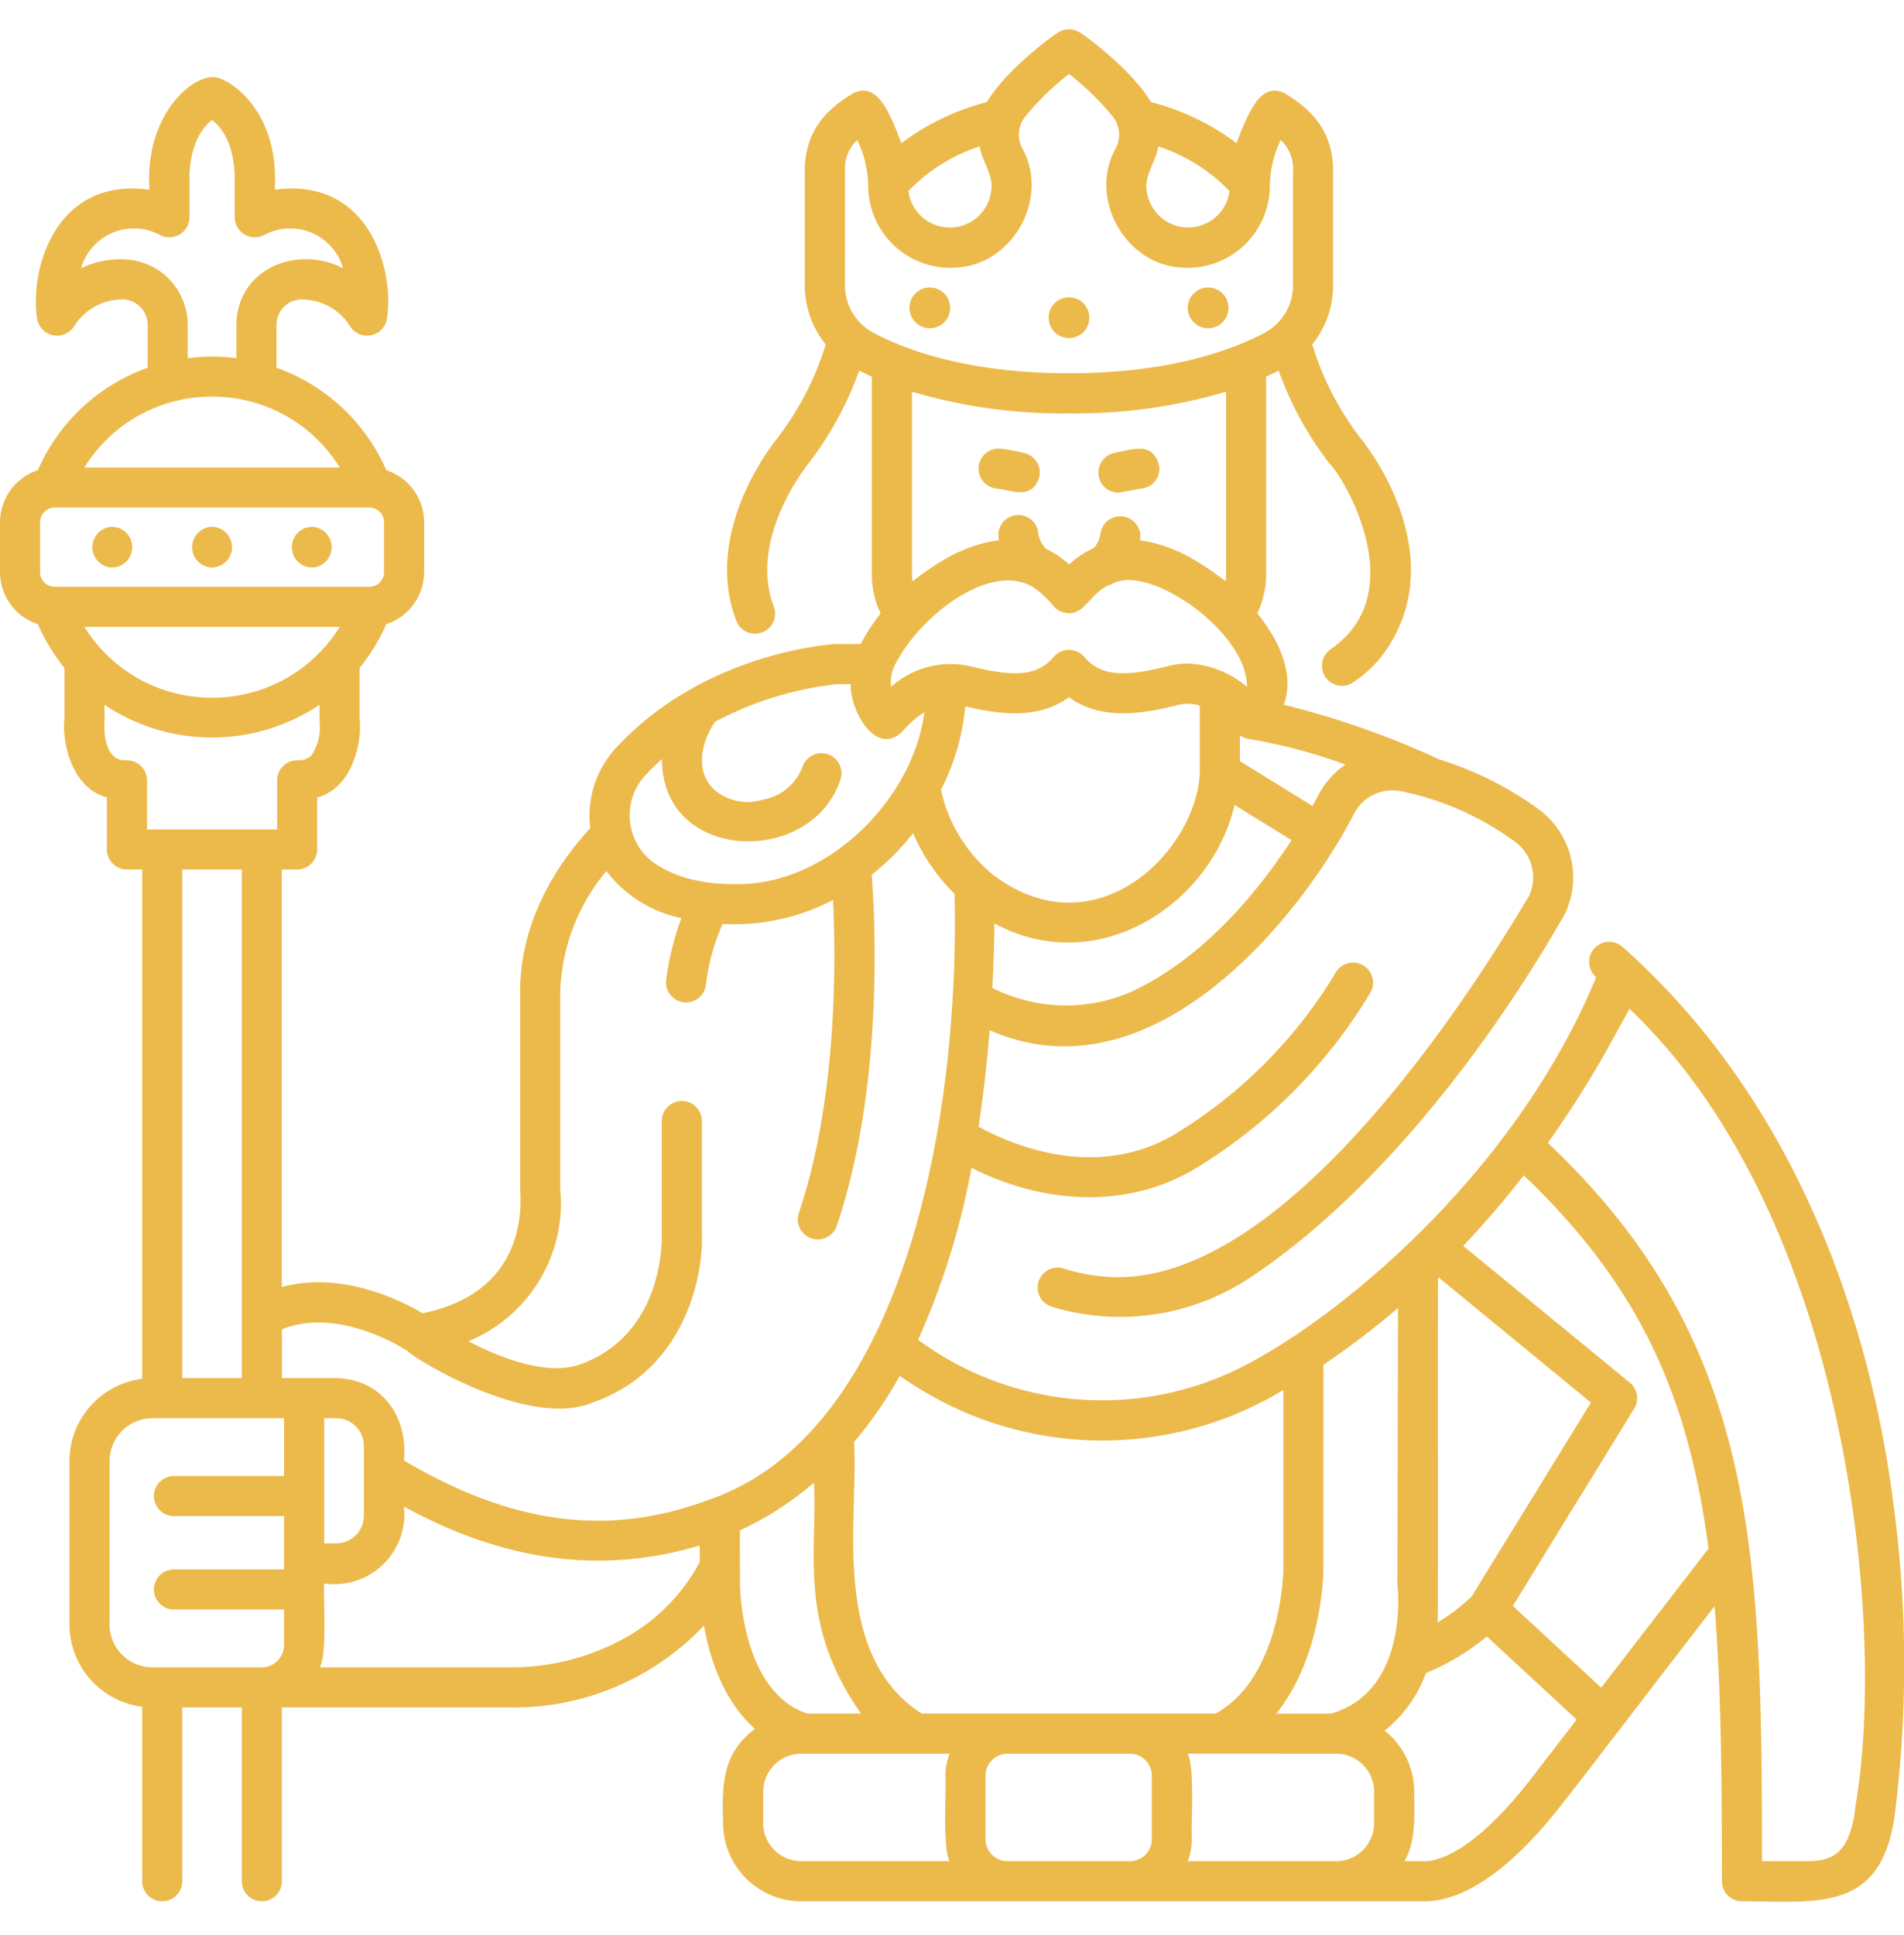 <svg xmlns="http://www.w3.org/2000/svg" xmlns:xlink="http://www.w3.org/1999/xlink" width="189" height="192" viewBox="0 0 189 192">
  <defs>
    <clipPath id="clip-path">
      <rect id="Banner" width="189" height="192" transform="translate(0 0.073)" fill="#ecb94b"/>
    </clipPath>
  </defs>
  <g id="Mask_Group_11" data-name="Mask Group 11" transform="translate(0 -0.073)" clip-path="url(#clip-path)">
    <g id="king" transform="translate(0 2.982)">
      <path id="Path_157" data-name="Path 157" d="M5.831,62.7a19.026,19.026,0,0,0,2.643,4.344v5.066c-.255,1.767.454,6.77,4.214,7.783v5.166a1.988,1.988,0,0,0,1.988,1.988h1.514v50.546a8.247,8.247,0,0,0-7.221,8.169v16.2a8.247,8.247,0,0,0,7.221,8.17V187.45a1.988,1.988,0,1,0,3.977,0V170.2h5.914V187.45a1.988,1.988,0,1,0,3.977,0V170.2H52.652a25.925,25.925,0,0,0,19.3-8.124c.561,3.181,1.9,7.451,5.071,10.255-3.27,2.443-3.282,5.523-3.17,9.351a7.767,7.767,0,0,0,7.758,7.759h62.072c5.129-.189,10.155-5.393,13.494-9.711,3.507-4.464,11.527-15,15.093-19.567.645,7.872.729,16.8.729,27.289a1.988,1.988,0,0,0,1.988,1.988c7.694.018,14.039,1.153,15.229-9.046A119.25,119.25,0,0,0,190,149.8c-2.041-15.9-8.635-38.934-26.9-55.1a1.988,1.988,0,0,0-2.576,3.03c-8.006,19.339-24.9,33.079-33.774,37.936a30.771,30.771,0,0,1-33.542-1.946,74.174,74.174,0,0,0,5.3-17.074c7.168,3.644,15.869,4.278,22.972-.385A51.125,51.125,0,0,0,138.1,99.281a1.988,1.988,0,0,0-3.432-2.009,47.136,47.136,0,0,1-15.327,15.644c-6.413,4.244-14.062,2.941-20.129-.341q.7-4.559,1.1-9.579c16.314,7.185,31.114-11.58,36.2-21.551a4.311,4.311,0,0,1,4.673-2.159,28.9,28.9,0,0,1,11.335,5.046,4.381,4.381,0,0,1,1.35,5.311c-9.462,15.937-26.652,39.347-42.307,37.788a16.755,16.755,0,0,1-3.863-.778,1.988,1.988,0,1,0-1.26,3.772,23.333,23.333,0,0,0,20.119-3.143c10.634-7.13,21.875-20.177,30.842-35.8a8.385,8.385,0,0,0-2.525-10.36,33.26,33.26,0,0,0-9.9-4.982A84.771,84.771,0,0,0,129.508,70.7c1.154-3.15-.638-6.654-2.631-9.068a8.925,8.925,0,0,0,.881-3.869V38.135c.444-.2.852-.4,1.242-.594a33.368,33.368,0,0,0,5.068,9.244c1.346,1.278,8.282,12.735.129,18.377a2,2,0,0,0,1.073,3.664,1.978,1.978,0,0,0,1.069-.313,12.123,12.123,0,0,0,4.117-4.529c4.987-9.194-2.689-18.954-3.29-19.694a29.017,29.017,0,0,1-4.832-9.353,9.288,9.288,0,0,0,2.071-5.857V17.707c0-4.628-3.055-6.582-4.7-7.632-2.309-1.219-3.522,1.257-4.886,4.895a24.2,24.2,0,0,0-8.493-4.079c-2.012-3.409-7.139-7.035-7.08-6.914a1.988,1.988,0,0,0-2.121,0c.052-.093-5.068,3.489-7.081,6.915a24.2,24.2,0,0,0-8.493,4.079c-1.366-3.645-2.575-6.11-4.886-4.9-1.641,1.05-4.7,3-4.7,7.632V29.081a9.29,9.29,0,0,0,2.075,5.862,29.279,29.279,0,0,1-4.837,9.348c-.557.686-7.389,9.374-4.034,18.082a1.988,1.988,0,1,0,3.711-1.429c-2.562-6.793,3.341-14.038,3.465-14.211a33.859,33.859,0,0,0,5.021-9.193c.39.2.8.4,1.25.6V57.762a8.919,8.919,0,0,0,.878,3.871,20.745,20.745,0,0,0-1.988,3.038s-2.357,0-2.473,0c-.528.03-13.038.848-21.767,10.266a9.942,9.942,0,0,0-2.6,8c-3.281,3.59-6.96,9.191-6.96,16.266v19.627c.074,1.29.841,10.128-9.68,12.253-2.021-1.2-7.968-4.233-13.975-2.6V87.049h1.516a1.988,1.988,0,0,0,1.988-1.988V79.9c3.767-1.017,4.468-6.022,4.214-7.783V67.046A19.031,19.031,0,0,0,40.423,62.7a5.439,5.439,0,0,0,3.753-5.163V52.586a5.44,5.44,0,0,0-3.753-5.164,18.759,18.759,0,0,0-10.9-10.169V33a2.519,2.519,0,0,1,2.35-2.519A5.634,5.634,0,0,1,36.8,33.1a2,2,0,0,0,3.693-.739c.729-4.772-1.727-14.046-11.146-12.771.472-7.739-4.311-10.777-5.6-11.092-2.154-.73-7.354,3.385-6.838,11.092C7.494,18.305,5.022,27.618,5.76,32.362a2,2,0,0,0,3.686.751,5.648,5.648,0,0,1,4.937-2.634A2.52,2.52,0,0,1,16.732,33v4.254a18.766,18.766,0,0,0-10.9,10.169,5.44,5.44,0,0,0-3.753,5.164v4.952A5.439,5.439,0,0,0,5.831,62.7Zm17.3,7.3a14.834,14.834,0,0,1-12.674-7.032H35.8A14.849,14.849,0,0,1,23.127,70ZM38.744,51.129A1.457,1.457,0,0,1,40.2,52.584v4.952a1.457,1.457,0,0,1-1.455,1.455H7.51a1.457,1.457,0,0,1-1.455-1.455v-4.95A1.457,1.457,0,0,1,7.51,51.129ZM12.949,161.96v-16.2A4.267,4.267,0,0,1,17.21,141.5H30.276v5.738H19.344a1.988,1.988,0,0,0,0,3.977H30.28v5.294H19.344a1.988,1.988,0,0,0,0,3.977H30.28v3.5a2.24,2.24,0,0,1-2.238,2.238H17.213a4.266,4.266,0,0,1-4.264-4.264Zm22.5-20.462a2.752,2.752,0,0,1,2.749,2.749v6.925a2.752,2.752,0,0,1-2.749,2.749h-1.19V141.5Zm27.809,22.262a23.3,23.3,0,0,1-10.6,2.463H33.831c.739-1.457.323-6.693.424-8.325a6.944,6.944,0,0,0,7.916-7.63c9.745,5.331,19.415,6.826,29.365,3.863l.005,1.642a18.722,18.722,0,0,1-8.287,7.987Zm12.271-5.908-.016-5.221a31.34,31.34,0,0,0,7.36-4.735c.365,6.839-1.633,13.985,4.682,22.92H82.215c-6.649-2.213-6.692-12.841-6.691-12.966Zm2.308,23.831v-3.111a3.785,3.785,0,0,1,3.781-3.781H96.333a6.125,6.125,0,0,0-.407,2.185c.1,1.627-.313,7.037.407,8.487H81.614a3.785,3.785,0,0,1-3.781-3.784Zm36.391-6.89a2.187,2.187,0,0,1,2.184,2.185v6.3a2.187,2.187,0,0,1-2.184,2.185H102.088a2.188,2.188,0,0,1-2.185-2.185v-6.3a2.188,2.188,0,0,1,2.185-2.185ZM133.443,136.2a80.509,80.509,0,0,0,7.408-5.642l-.065,27.3a1.918,1.918,0,0,0,.015.249c.013.106,1.207,10.5-6.641,12.714h-5.4c4.536-5.628,4.678-13.826,4.682-14.276Zm14.705,23.008a19.9,19.9,0,0,1-3.369,2.562c.075-1.193-.016-32.023.057-34.274L160,139.947ZM134.7,174.79a3.786,3.786,0,0,1,3.782,3.781v3.108a3.786,3.786,0,0,1-3.782,3.782H119.977a6.125,6.125,0,0,0,.407-2.185c-.1-1.627.313-7.037-.407-8.487Zm19.336,2.51c-3.88,5.029-7.666,8-10.4,8.162h-2.17c1.2-1.818.994-4.768.99-6.891a7.74,7.74,0,0,0-2.934-6.064,13.082,13.082,0,0,0,4.106-5.716,23.759,23.759,0,0,0,6.042-3.631l8.911,8.245Zm17.435-22.606-10.453,13.549-8.77-8.114,12.044-19.577a1.988,1.988,0,0,0-.431-2.579L147.321,124.4c2.009-2.116,4.024-4.443,6.011-7,11.638,11.091,16.4,22.13,18.344,37.079a1.971,1.971,0,0,0-.209.223Zm-8.665-51.97c.341-.625.669-1.146,1-1.865,21.682,20.538,25.533,61.107,22.477,78.972-.539,5.125-2.479,5.67-5.127,5.631h-4.176c-.009-30.807-.458-51.627-21.257-71.282a104.831,104.831,0,0,0,7.082-11.455Zm-69.557,35.79a34.642,34.642,0,0,0,36.22.181v17.823c0,.109-.17,10.7-6.736,14.295H93.58c-9.26-5.88-6.2-20.025-6.736-26.942a40.909,40.909,0,0,0,4.545-6.57q.9.618,1.856,1.214ZM90.966,66.638c2.744-5.269,10.343-10.737,14.351-7.09,1.63,1.328,1.232,1.886,2.875,2.07,1.654-.011,2.155-2.031,3.97-2.792a1.955,1.955,0,0,0,.458-.188c3.647-1.851,13.316,4.882,13.232,10.283a9.62,9.62,0,0,0-5.886-2.309,7.511,7.511,0,0,0-1.861.236c-4.633,1.183-6.831.948-8.4-.9a2,2,0,0,0-3.032,0c-1.567,1.846-3.766,2.082-8.4.9a8.893,8.893,0,0,0-7.747,2.073,3.882,3.882,0,0,1,.439-2.283ZM133.01,79.553c-.2.374-.424.773-.658,1.186l-7.2-4.444V73.739a2.179,2.179,0,0,0,.852.348,52.867,52.867,0,0,1,9.626,2.552,8.232,8.232,0,0,0-2.621,2.911Zm-35.122-8.7c3.66.882,7.352,1.25,10.3-.906,3.11,2.272,7.047,1.741,10.9.757a3.786,3.786,0,0,1,2.087.089v6.316c-.02,7.783-10.178,18.276-20.493,10.482a14.865,14.865,0,0,1-5.2-8.47,22.489,22.489,0,0,0,2.408-8.27Zm16.759,28.206A16.174,16.174,0,0,1,100.58,98.8q.16-3.118.208-6.4c10.32,5.56,21.561-1.961,23.836-11.756l5.659,3.493c-3.415,5.227-8.681,11.58-15.635,14.917Zm9.475-79.336a4.139,4.139,0,0,1-8.195.117c-.341-1.669.909-2.99,1.115-4.554a17.243,17.243,0,0,1,7.08,4.437ZM99.336,15.282c.208,1.563,1.455,2.885,1.115,4.554a4.14,4.14,0,0,1-8.2-.119,17.265,17.265,0,0,1,7.08-4.436ZM85.954,17.707a3.852,3.852,0,0,1,1.22-3.047,10.754,10.754,0,0,1,1.079,4.573A8.164,8.164,0,0,0,97.3,27.29c5.484-.5,8.942-7.007,6.249-11.81a2.87,2.87,0,0,1,.292-3.147,26.674,26.674,0,0,1,4.35-4.23,26.677,26.677,0,0,1,4.346,4.23,2.87,2.87,0,0,1,.291,3.148c-2.693,4.8.765,11.305,6.249,11.809a8.166,8.166,0,0,0,9.051-8.058,10.758,10.758,0,0,1,1.079-4.573,3.854,3.854,0,0,1,1.22,3.047V29.08a5.344,5.344,0,0,1-2.883,4.741c-3.465,1.818-9.642,3.982-19.355,3.982s-15.887-2.166-19.356-3.982a5.344,5.344,0,0,1-2.882-4.741Zm22.238,24.074a52.3,52.3,0,0,0,15.592-2.151V57.762a4.969,4.969,0,0,1-.049.677c-3-2.259-5.336-3.595-8.5-4.061a1.988,1.988,0,1,0-3.913-.7,2.792,2.792,0,0,1-.668,1.467,9.173,9.173,0,0,0-2.458,1.634,9.278,9.278,0,0,0-2.3-1.563,2.727,2.727,0,0,1-.758-1.608,1.991,1.991,0,1,0-3.9.763c-3.205.443-5.567,1.8-8.583,4.068a5.037,5.037,0,0,1-.049-.675V39.63a52.294,52.294,0,0,0,15.589,2.151Zm-42,35.863c.518-.559,1.055-1.079,1.6-1.573C67.72,86.4,82.756,86.847,85.54,78.006a1.989,1.989,0,0,0-3.831-1.07,5.168,5.168,0,0,1-3.92,3.185,5.049,5.049,0,0,1-4.981-1.149c-2.418-2.674.057-6.3.215-6.564a33.3,33.3,0,0,1,12.2-3.759h1.307c-.131,2.473,2.443,7.315,5.127,4.7a9.6,9.6,0,0,1,2.174-1.911C92.736,80.044,84.265,88.586,75.208,88.5c-3.518.035-6.358-.724-8.432-2.272a5.836,5.836,0,0,1-.589-8.585Zm-23.7,57.166c.852.871,12.161,7.811,18.456,5.12,8.919-3.113,10.964-12.256,10.8-16.694V111.966a1.989,1.989,0,0,0-3.977,0v11.305c0,.23.344,9.876-8.135,12.9-3.186,1.112-7.7-.549-11.065-2.309a14.827,14.827,0,0,0,9.119-15.135V99.206a19.591,19.591,0,0,1,4.577-12,12.559,12.559,0,0,0,7.455,4.666,27.506,27.506,0,0,0-1.52,6.125,1.989,1.989,0,0,0,3.938.56,20.84,20.84,0,0,1,1.667-6.107,21.122,21.122,0,0,0,10.959-2.381c.3,6.1.419,19.734-3.378,31.018a1.989,1.989,0,1,0,3.769,1.269c4.648-13.816,3.789-30.331,3.447-34.783a25.243,25.243,0,0,0,4.112-4.132,18.93,18.93,0,0,0,4.115,6.025c.545,24.656-5.975,53.632-24.119,60.028-10.493,4.016-20.172,2.325-30.542-3.8.426-4.34-2.189-8.075-6.726-8.172H30.06v-4.84c5.642-2.3,12.187,1.966,12.433,2.13Zm-16.41,2.712H20.168V87.049h5.914Zm6.945-61.839a1.773,1.773,0,0,1-1.453.529A1.988,1.988,0,0,0,29.588,78.2v4.872H16.665V78.2a1.988,1.988,0,0,0-1.988-1.988c-2.234.153-2.276-2.787-2.235-3.826.02-.087,0-1.55.009-1.678A19.19,19.19,0,0,0,33.8,70.7c0,.122-.01,1.611.01,1.685A5.154,5.154,0,0,1,33.029,75.683Zm-18.4-49.172a8.91,8.91,0,0,0-4.51.874A5.465,5.465,0,0,1,17.9,24.051a2,2,0,0,0,2.985-1.721V18.046c.144-3.272,1.442-4.772,2.239-5.387.813.625,2.1,2.124,2.248,5.387V22.33a2,2,0,0,0,2.985,1.72,5.457,5.457,0,0,1,7.776,3.335C31.652,25.056,25.614,27.35,25.543,33v3.309a18.313,18.313,0,0,0-4.834,0V33a6.5,6.5,0,0,0-6.078-6.488Zm8.5,13.611A14.827,14.827,0,0,1,35.8,47.152H10.453a14.834,14.834,0,0,1,12.674-7.031Z" transform="translate(-2.076 -3.67)" fill="#ecb94b"/>
      <path id="Path_158" data-name="Path 158" d="M100.995,49.245c1.242.083,3.469,1.244,4.227-1.069a1.988,1.988,0,0,0-1.4-2.437,17.319,17.319,0,0,0-2.409-.45A1.989,1.989,0,0,0,100.995,49.245Z" transform="translate(-2.076 -3.67)" fill="#ecb94b"/>
      <path id="Path_159" data-name="Path 159" d="M113.076,49.649c.645-.067,2.316-.466,2.307-.4a1.988,1.988,0,0,0,1.77-2.184c-.572-2.321-2.132-1.887-4.593-1.321a1.992,1.992,0,0,0,.516,3.909Z" transform="translate(-2.076 -3.67)" fill="#ecb94b"/>
      <path id="Path_160" data-name="Path 160" d="M23.127,57.083a2.022,2.022,0,0,0,0-4.043A2.022,2.022,0,0,0,23.127,57.083Z" transform="translate(-2.076 -3.67)" fill="#ecb94b"/>
      <path id="Path_161" data-name="Path 161" d="M13.223,57.083a2.022,2.022,0,0,0,0-4.043A2.022,2.022,0,0,0,13.223,57.083Z" transform="translate(-2.076 -3.67)" fill="#ecb94b"/>
      <path id="Path_162" data-name="Path 162" d="M33.025,57.083a2.022,2.022,0,0,0,0-4.043A2.022,2.022,0,0,0,33.025,57.083Z" transform="translate(-2.076 -3.67)" fill="#ecb94b"/>
      <path id="Path_163" data-name="Path 163" d="M108.189,34.309a2.022,2.022,0,0,0,0-4.044A2.022,2.022,0,0,0,108.189,34.309Z" transform="translate(-2.076 -3.67)" fill="#ecb94b"/>
      <path id="Path_164" data-name="Path 164" d="M94.376,33.335a2.022,2.022,0,0,0,0-4.044A2.022,2.022,0,0,0,94.376,33.335Z" transform="translate(-2.076 -3.67)" fill="#ecb94b"/>
      <path id="Path_165" data-name="Path 165" d="M122,33.335a2.022,2.022,0,0,0,0-4.044A2.022,2.022,0,0,0,122,33.335Z" transform="translate(-2.076 -3.67)" fill="#ecb94b"/>
    </g>
  </g>
</svg>
